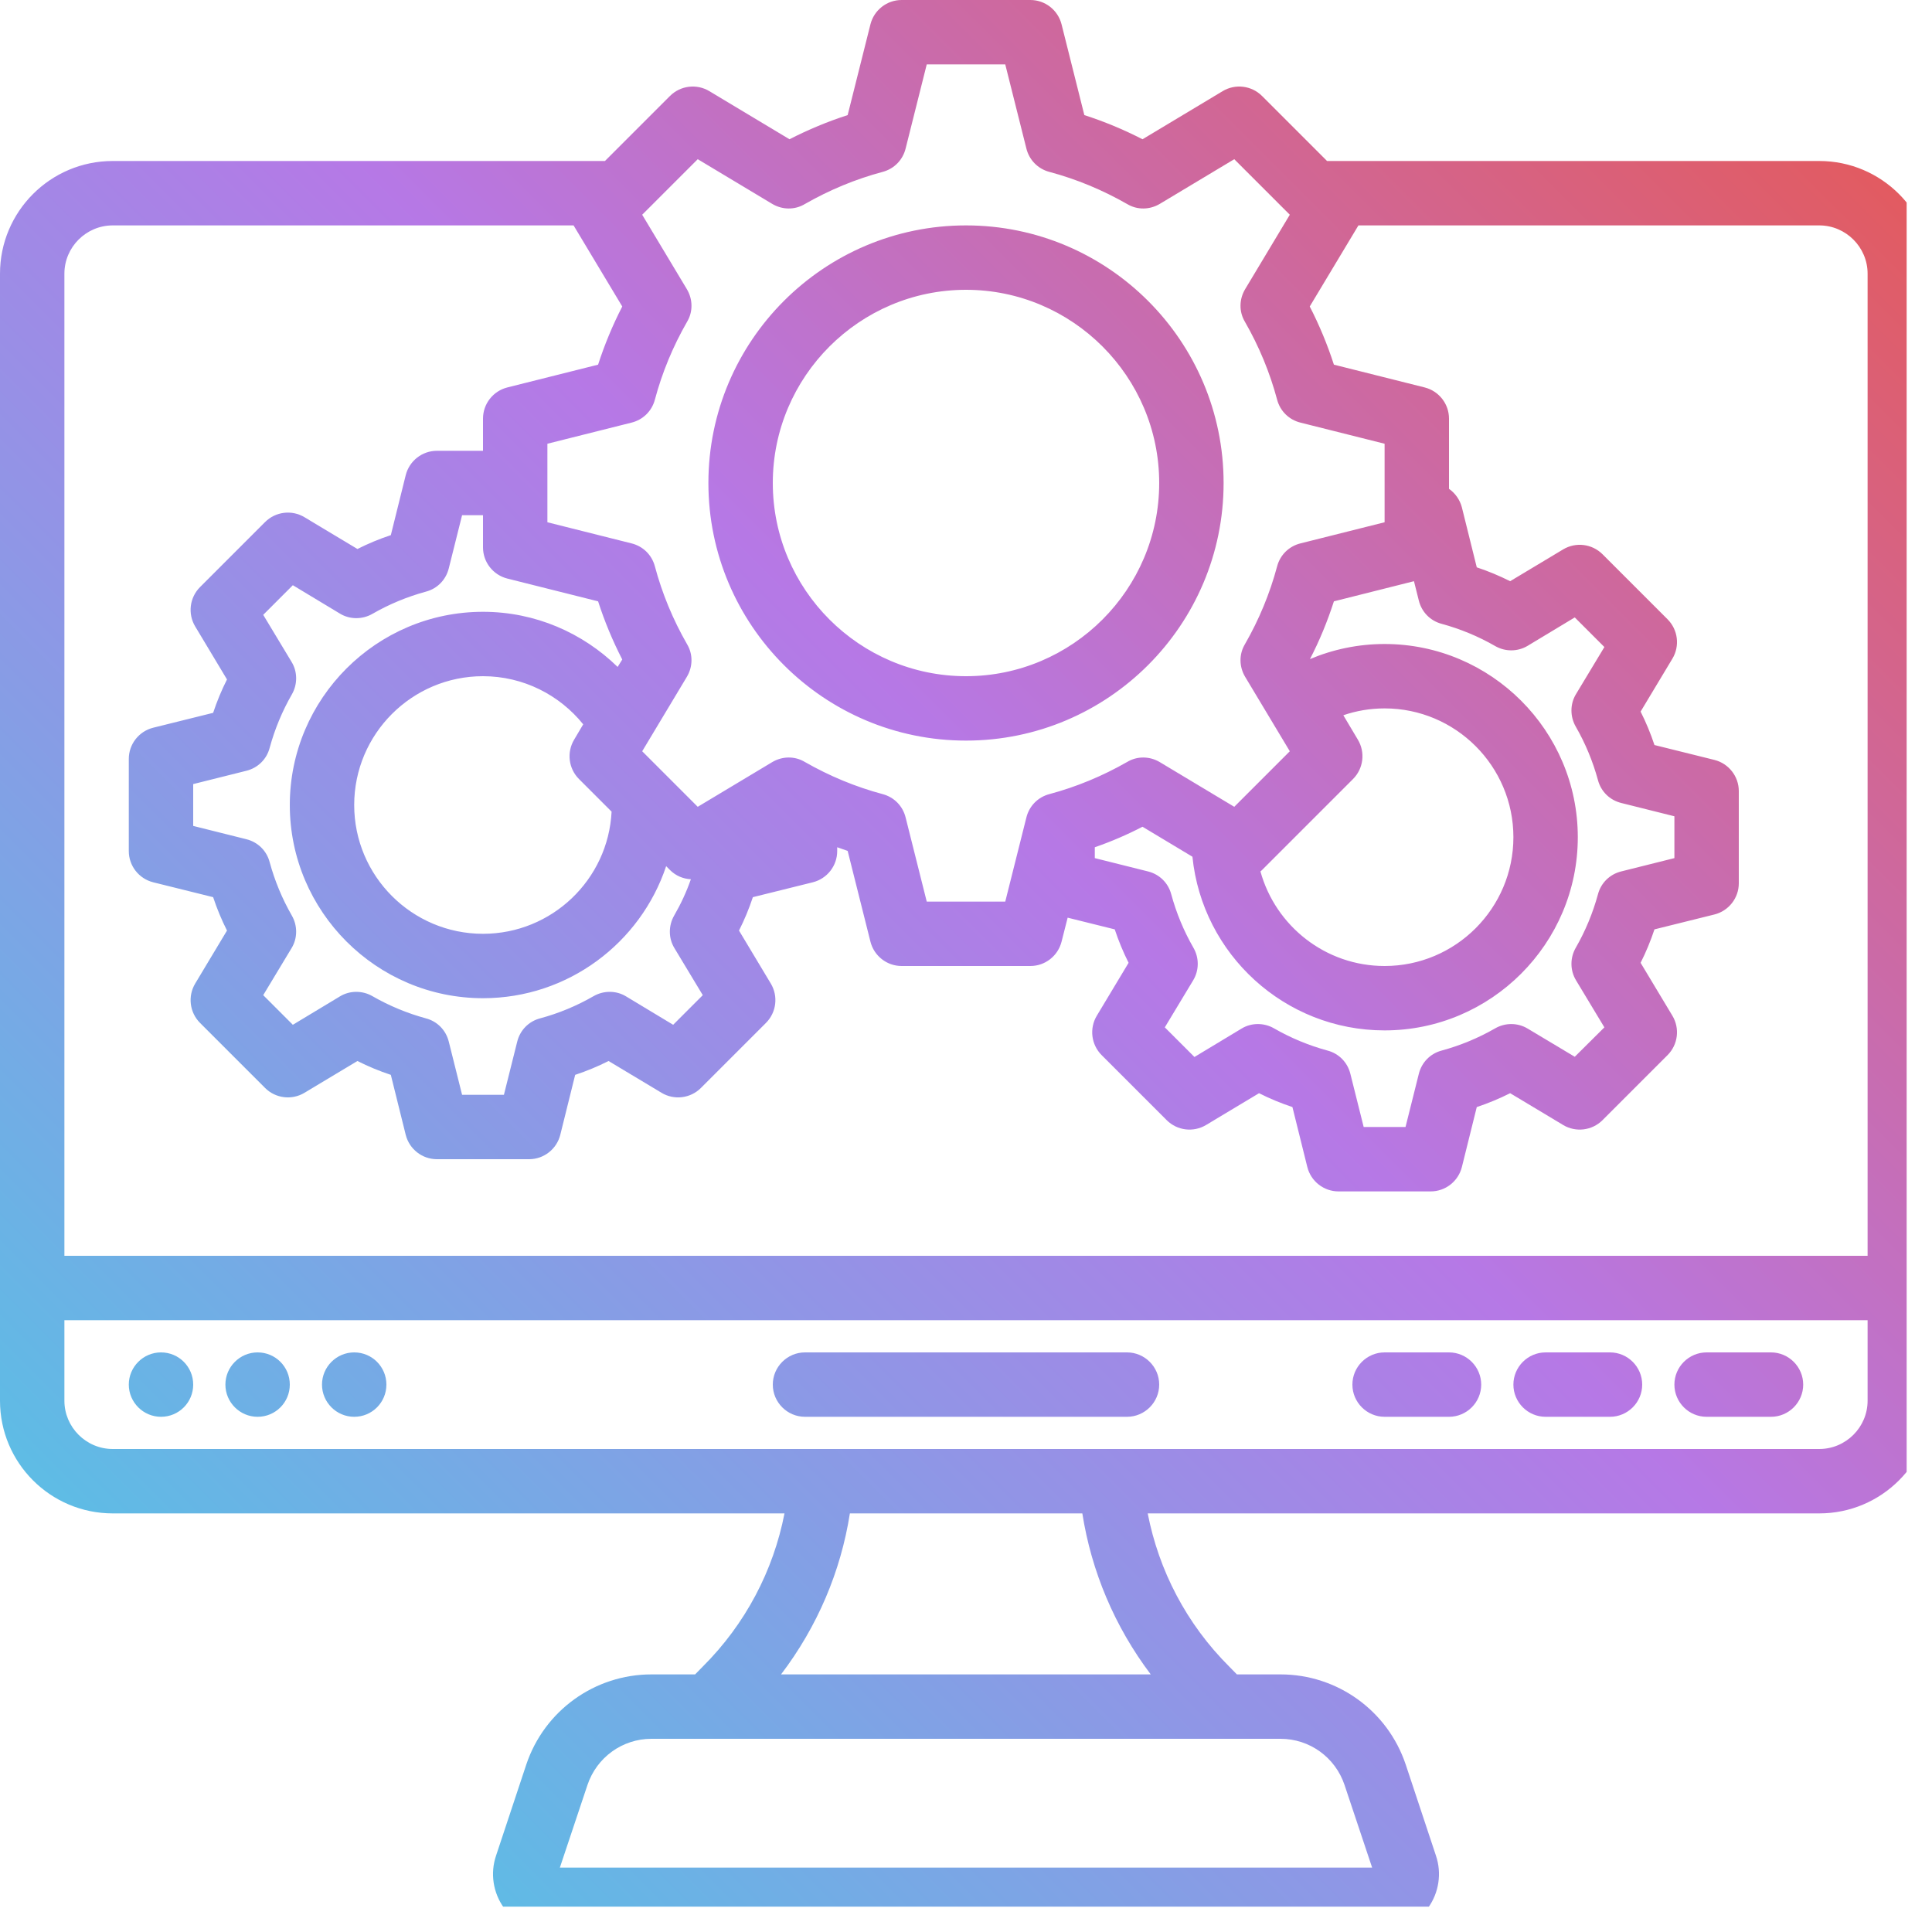 <svg xmlns="http://www.w3.org/2000/svg" xmlns:xlink="http://www.w3.org/1999/xlink" width="50" zoomAndPan="magnify" viewBox="0 0 37.5 37.5" height="50" preserveAspectRatio="xMidYMid meet" version="1.0"><defs><clipPath id="23188a314a"><path d="M 0 0 L 37.008 0 L 37.008 37.008 L 0 37.008 Z M 0 0 " clip-rule="nonzero"/></clipPath><clipPath id="5bbbdd72d3"><path d="M 35.312 3.125 L 25.758 3.125 L 24.496 1.863 C 24.293 1.66 23.977 1.621 23.73 1.77 L 22.176 2.703 C 21.812 2.516 21.434 2.359 21.047 2.234 L 20.605 0.473 C 20.535 0.195 20.285 0 20 0 L 17.5 0 C 17.215 0 16.965 0.195 16.895 0.473 L 16.453 2.234 C 16.066 2.359 15.688 2.516 15.324 2.703 L 13.77 1.77 C 13.523 1.621 13.207 1.66 13.004 1.863 L 11.742 3.125 L 2.188 3.125 C 0.98 3.125 0 4.105 0 5.312 L 0 27.188 C 0 28.395 0.98 29.375 2.188 29.375 L 15.227 29.375 C 15.012 30.48 14.473 31.52 13.637 32.352 L 13.492 32.5 L 12.645 32.5 C 11.543 32.5 10.566 33.203 10.215 34.25 L 9.629 36.016 C 9.512 36.359 9.57 36.738 9.781 37.031 C 9.992 37.324 10.336 37.5 10.699 37.5 L 26.801 37.5 C 27.164 37.5 27.508 37.324 27.719 37.031 C 27.93 36.738 27.988 36.359 27.871 36.016 L 27.285 34.25 C 26.934 33.203 25.957 32.5 24.855 32.5 L 24.008 32.5 L 23.863 32.352 C 23.027 31.52 22.492 30.48 22.277 29.375 L 35.312 29.375 C 36.52 29.375 37.5 28.395 37.5 27.188 L 37.5 5.312 C 37.5 4.105 36.52 3.125 35.312 3.125 Z M 13.332 5.613 L 12.465 4.168 L 13.543 3.09 L 14.988 3.957 C 15.184 4.074 15.426 4.078 15.621 3.961 C 16.098 3.688 16.605 3.477 17.133 3.336 C 17.355 3.277 17.523 3.105 17.578 2.883 L 17.988 1.25 L 19.512 1.25 L 19.922 2.883 C 19.977 3.105 20.145 3.277 20.367 3.336 C 20.895 3.477 21.402 3.688 21.879 3.961 C 22.074 4.078 22.316 4.074 22.512 3.957 L 23.957 3.09 L 25.035 4.168 L 24.168 5.613 C 24.051 5.809 24.047 6.051 24.164 6.246 C 24.438 6.723 24.648 7.23 24.789 7.758 C 24.848 7.98 25.02 8.148 25.242 8.203 L 26.875 8.613 L 26.875 10.137 L 25.242 10.547 C 25.02 10.602 24.848 10.77 24.789 10.992 C 24.648 11.52 24.438 12.027 24.164 12.504 C 24.047 12.699 24.051 12.941 24.168 13.137 L 25.035 14.582 L 23.957 15.66 L 22.512 14.793 C 22.316 14.676 22.074 14.672 21.879 14.789 C 21.402 15.062 20.895 15.273 20.367 15.414 C 20.145 15.473 19.977 15.645 19.922 15.867 L 19.512 17.5 L 17.988 17.5 L 17.578 15.867 C 17.523 15.645 17.355 15.473 17.133 15.414 C 16.605 15.273 16.098 15.062 15.621 14.789 C 15.426 14.672 15.184 14.676 14.988 14.793 L 13.543 15.66 L 12.465 14.582 L 13.332 13.137 C 13.449 12.941 13.453 12.699 13.336 12.504 C 13.062 12.027 12.852 11.52 12.711 10.992 C 12.652 10.77 12.48 10.602 12.258 10.547 L 10.625 10.137 L 10.625 8.613 L 12.258 8.203 C 12.48 8.148 12.652 7.98 12.711 7.758 C 12.852 7.23 13.062 6.723 13.336 6.246 C 13.453 6.051 13.449 5.809 13.332 5.613 Z M 27.445 11.281 L 27.539 11.656 C 27.594 11.879 27.762 12.051 27.984 12.109 C 28.344 12.207 28.695 12.352 29.02 12.539 C 29.215 12.652 29.457 12.652 29.652 12.535 L 30.566 11.984 L 31.141 12.559 L 30.59 13.473 C 30.473 13.664 30.473 13.91 30.586 14.105 C 30.773 14.43 30.918 14.781 31.016 15.141 C 31.074 15.363 31.246 15.531 31.469 15.586 L 32.5 15.844 L 32.5 16.656 L 31.469 16.914 C 31.246 16.969 31.074 17.137 31.016 17.359 C 30.918 17.719 30.773 18.07 30.586 18.395 C 30.473 18.59 30.473 18.832 30.59 19.027 L 31.141 19.941 L 30.566 20.512 L 29.652 19.965 C 29.457 19.848 29.215 19.848 29.02 19.961 C 28.695 20.148 28.344 20.293 27.984 20.391 C 27.762 20.449 27.594 20.621 27.539 20.844 L 27.281 21.875 L 26.469 21.875 L 26.211 20.844 C 26.156 20.621 25.988 20.449 25.766 20.391 C 25.406 20.293 25.055 20.148 24.73 19.961 C 24.535 19.848 24.289 19.848 24.098 19.965 L 23.184 20.516 L 22.609 19.941 L 23.16 19.027 C 23.277 18.832 23.277 18.59 23.164 18.395 C 22.977 18.07 22.832 17.719 22.734 17.359 C 22.676 17.137 22.504 16.969 22.281 16.914 L 21.25 16.656 L 21.25 16.445 C 21.566 16.336 21.875 16.203 22.176 16.047 L 23.145 16.629 C 23.336 18.52 24.934 20 26.875 20 C 28.941 20 30.625 18.316 30.625 16.25 C 30.625 14.184 28.941 12.5 26.875 12.5 C 26.363 12.5 25.871 12.605 25.426 12.793 C 25.613 12.434 25.766 12.059 25.891 11.672 Z M 26.262 15.121 C 26.465 14.918 26.504 14.602 26.355 14.355 L 26.074 13.883 C 26.324 13.797 26.594 13.75 26.875 13.75 C 28.254 13.75 29.375 14.871 29.375 16.25 C 29.375 17.629 28.254 18.75 26.875 18.75 C 25.727 18.75 24.758 17.973 24.465 16.914 C 24.477 16.906 24.484 16.898 24.496 16.887 Z M 5.664 17.77 C 5.477 17.445 5.332 17.094 5.234 16.734 C 5.176 16.512 5.004 16.344 4.781 16.289 L 3.75 16.031 L 3.75 15.219 L 4.781 14.961 C 5.004 14.906 5.176 14.738 5.234 14.516 C 5.332 14.156 5.477 13.805 5.664 13.48 C 5.777 13.285 5.777 13.039 5.66 12.848 L 5.109 11.934 L 5.684 11.359 L 6.598 11.91 C 6.789 12.027 7.035 12.027 7.23 11.914 C 7.555 11.727 7.906 11.582 8.266 11.484 C 8.488 11.426 8.656 11.254 8.711 11.031 L 8.969 10 L 9.375 10 L 9.375 10.625 C 9.375 10.91 9.57 11.16 9.848 11.23 L 11.609 11.672 C 11.734 12.059 11.891 12.438 12.078 12.801 L 11.988 12.945 C 11.312 12.285 10.391 11.875 9.375 11.875 C 7.309 11.875 5.625 13.559 5.625 15.625 C 5.625 17.691 7.309 19.375 9.375 19.375 C 11.027 19.375 12.434 18.301 12.93 16.812 L 13.004 16.887 C 13.117 17 13.262 17.059 13.41 17.066 C 13.324 17.312 13.215 17.547 13.086 17.77 C 12.973 17.965 12.973 18.211 13.09 18.402 L 13.641 19.316 L 13.066 19.891 L 12.152 19.34 C 11.961 19.223 11.715 19.223 11.52 19.336 C 11.195 19.523 10.848 19.668 10.484 19.766 C 10.262 19.824 10.094 19.996 10.039 20.219 L 9.781 21.25 L 8.969 21.25 L 8.711 20.219 C 8.656 19.996 8.488 19.824 8.266 19.766 C 7.906 19.668 7.555 19.523 7.23 19.336 C 7.035 19.223 6.789 19.223 6.598 19.34 L 5.684 19.891 L 5.109 19.316 L 5.66 18.402 C 5.777 18.211 5.777 17.965 5.664 17.77 Z M 11.238 15.121 L 11.871 15.754 C 11.805 17.074 10.711 18.125 9.375 18.125 C 7.996 18.125 6.875 17.004 6.875 15.625 C 6.875 14.246 7.996 13.125 9.375 13.125 C 10.16 13.125 10.863 13.492 11.32 14.059 L 11.145 14.355 C 10.996 14.602 11.035 14.918 11.238 15.121 Z M 2.188 4.375 L 11.133 4.375 C 11.137 4.383 11.141 4.387 11.145 4.395 L 12.078 5.949 C 11.891 6.312 11.734 6.691 11.609 7.078 L 9.848 7.52 C 9.57 7.59 9.375 7.84 9.375 8.125 L 9.375 8.75 L 8.48 8.75 C 8.195 8.75 7.945 8.945 7.875 9.223 L 7.586 10.387 C 7.363 10.461 7.145 10.551 6.938 10.656 L 5.91 10.039 C 5.664 9.891 5.348 9.93 5.145 10.133 L 3.883 11.395 C 3.68 11.598 3.641 11.914 3.789 12.16 L 4.406 13.188 C 4.301 13.395 4.211 13.613 4.137 13.836 L 2.973 14.125 C 2.695 14.195 2.5 14.445 2.5 14.73 L 2.5 16.52 C 2.5 16.805 2.695 17.055 2.973 17.125 L 4.137 17.414 C 4.211 17.637 4.301 17.855 4.406 18.062 L 3.789 19.09 C 3.641 19.336 3.68 19.652 3.883 19.855 L 5.145 21.117 C 5.348 21.32 5.664 21.359 5.91 21.211 L 6.938 20.594 C 7.145 20.699 7.363 20.789 7.586 20.863 L 7.875 22.027 C 7.945 22.305 8.195 22.5 8.48 22.5 L 10.27 22.5 C 10.555 22.5 10.805 22.305 10.875 22.027 L 11.164 20.863 C 11.387 20.789 11.605 20.699 11.812 20.594 L 12.84 21.211 C 13.086 21.359 13.402 21.32 13.605 21.117 L 14.867 19.855 C 15.07 19.652 15.109 19.336 14.961 19.09 L 14.344 18.062 C 14.449 17.855 14.539 17.637 14.613 17.414 L 15.777 17.125 C 16.055 17.055 16.25 16.805 16.25 16.52 L 16.25 16.445 C 16.316 16.469 16.387 16.492 16.453 16.516 L 16.895 18.277 C 16.965 18.555 17.215 18.75 17.5 18.75 L 20 18.75 C 20.285 18.75 20.535 18.555 20.605 18.277 L 20.723 17.812 L 21.637 18.039 C 21.711 18.262 21.801 18.48 21.906 18.688 L 21.289 19.715 C 21.141 19.961 21.18 20.277 21.383 20.48 L 22.645 21.742 C 22.848 21.945 23.164 21.984 23.41 21.836 L 24.438 21.219 C 24.645 21.324 24.863 21.414 25.086 21.488 L 25.375 22.652 C 25.445 22.93 25.695 23.125 25.98 23.125 L 27.77 23.125 C 28.055 23.125 28.305 22.93 28.375 22.652 L 28.664 21.488 C 28.887 21.414 29.102 21.324 29.312 21.219 L 30.34 21.836 C 30.586 21.984 30.902 21.945 31.105 21.742 L 32.367 20.48 C 32.57 20.277 32.609 19.961 32.461 19.715 L 31.844 18.688 C 31.949 18.48 32.039 18.262 32.113 18.039 L 33.277 17.75 C 33.555 17.68 33.75 17.43 33.75 17.145 L 33.75 15.355 C 33.75 15.07 33.555 14.82 33.277 14.75 L 32.113 14.461 C 32.039 14.238 31.949 14.02 31.844 13.812 L 32.461 12.785 C 32.609 12.539 32.57 12.223 32.367 12.02 L 31.105 10.758 C 30.902 10.555 30.586 10.516 30.34 10.664 L 29.312 11.281 C 29.102 11.176 28.887 11.086 28.664 11.012 L 28.375 9.848 C 28.336 9.699 28.246 9.574 28.125 9.488 L 28.125 8.125 C 28.125 7.84 27.93 7.59 27.652 7.52 L 25.891 7.078 C 25.766 6.691 25.609 6.312 25.422 5.949 L 26.355 4.395 C 26.359 4.387 26.363 4.383 26.367 4.375 L 35.312 4.375 C 35.828 4.375 36.25 4.797 36.25 5.312 L 36.25 24.375 L 1.25 24.375 L 1.25 5.312 C 1.25 4.797 1.672 4.375 2.188 4.375 Z M 26.098 34.648 L 26.633 36.25 L 10.867 36.25 L 11.402 34.648 C 11.582 34.109 12.082 33.75 12.645 33.75 L 24.855 33.75 C 25.418 33.75 25.918 34.109 26.098 34.648 Z M 22.336 32.5 L 15.16 32.5 C 15.867 31.57 16.32 30.5 16.496 29.375 L 21.008 29.375 C 21.184 30.496 21.633 31.57 22.336 32.5 Z M 35.312 28.125 L 2.188 28.125 C 1.672 28.125 1.25 27.703 1.25 27.188 L 1.25 25.625 L 36.25 25.625 L 36.25 27.188 C 36.25 27.703 35.828 28.125 35.312 28.125 Z M 22.5 26.875 C 22.5 27.219 22.219 27.5 21.875 27.5 L 15.625 27.5 C 15.281 27.5 15 27.219 15 26.875 C 15 26.531 15.281 26.25 15.625 26.25 L 21.875 26.25 C 22.219 26.25 22.5 26.531 22.5 26.875 Z M 35 26.875 C 35 27.219 34.719 27.5 34.375 27.5 L 33.125 27.5 C 32.781 27.5 32.5 27.219 32.5 26.875 C 32.5 26.531 32.781 26.25 33.125 26.25 L 34.375 26.25 C 34.719 26.25 35 26.531 35 26.875 Z M 31.875 26.875 C 31.875 27.219 31.594 27.5 31.25 27.5 L 30 27.5 C 29.656 27.5 29.375 27.219 29.375 26.875 C 29.375 26.531 29.656 26.25 30 26.25 L 31.25 26.25 C 31.594 26.25 31.875 26.531 31.875 26.875 Z M 28.75 26.875 C 28.75 27.219 28.469 27.5 28.125 27.5 L 26.875 27.5 C 26.531 27.5 26.25 27.219 26.25 26.875 C 26.25 26.531 26.531 26.25 26.875 26.25 L 28.125 26.25 C 28.469 26.25 28.75 26.531 28.75 26.875 Z M 3.75 26.875 C 3.75 27.219 3.473 27.5 3.125 27.5 C 2.781 27.5 2.5 27.219 2.5 26.875 C 2.5 26.531 2.781 26.25 3.125 26.25 C 3.473 26.25 3.75 26.531 3.75 26.875 Z M 5.625 26.875 C 5.625 27.219 5.348 27.5 5 27.5 C 4.656 27.5 4.375 27.219 4.375 26.875 C 4.375 26.531 4.656 26.25 5 26.25 C 5.348 26.25 5.625 26.531 5.625 26.875 Z M 7.5 26.875 C 7.5 27.219 7.223 27.5 6.875 27.5 C 6.531 27.5 6.25 27.219 6.25 26.875 C 6.25 26.531 6.531 26.25 6.875 26.25 C 7.223 26.25 7.5 26.531 7.5 26.875 Z M 18.75 14.375 C 21.508 14.375 23.75 12.133 23.75 9.375 C 23.75 6.617 21.508 4.375 18.75 4.375 C 15.992 4.375 13.75 6.617 13.75 9.375 C 13.75 12.133 15.992 14.375 18.75 14.375 Z M 18.75 5.625 C 20.816 5.625 22.5 7.309 22.5 9.375 C 22.5 11.441 20.816 13.125 18.75 13.125 C 16.684 13.125 15 11.441 15 9.375 C 15 7.309 16.684 5.625 18.75 5.625 Z M 18.75 5.625 " clip-rule="nonzero"/></clipPath><linearGradient x1="3.158" gradientTransform="matrix(0.078, 0, 0, 0.078, -1.25, -1.25)" y1="476.842" x2="476.842" gradientUnits="userSpaceOnUse" y2="3.158" id="0de0d9b436"><stop stop-opacity="1" stop-color="rgb(36.899%, 73.7%, 89.799%)" offset="0"/><stop stop-opacity="1" stop-color="rgb(37.08%, 73.56%, 89.801%)" offset="0.125"/><stop stop-opacity="1" stop-color="rgb(37.575%, 73.178%, 89.807%)" offset="0.129"/><stop stop-opacity="1" stop-color="rgb(37.886%, 72.939%, 89.81%)" offset="0.133"/><stop stop-opacity="1" stop-color="rgb(38.197%, 72.697%, 89.813%)" offset="0.137"/><stop stop-opacity="1" stop-color="rgb(38.51%, 72.458%, 89.818%)" offset="0.141"/><stop stop-opacity="1" stop-color="rgb(38.821%, 72.217%, 89.821%)" offset="0.145"/><stop stop-opacity="1" stop-color="rgb(39.133%, 71.977%, 89.825%)" offset="0.148"/><stop stop-opacity="1" stop-color="rgb(39.444%, 71.736%, 89.828%)" offset="0.152"/><stop stop-opacity="1" stop-color="rgb(39.757%, 71.497%, 89.833%)" offset="0.156"/><stop stop-opacity="1" stop-color="rgb(40.068%, 71.255%, 89.836%)" offset="0.16"/><stop stop-opacity="1" stop-color="rgb(40.379%, 71.016%, 89.839%)" offset="0.164"/><stop stop-opacity="1" stop-color="rgb(40.691%, 70.775%, 89.842%)" offset="0.168"/><stop stop-opacity="1" stop-color="rgb(41.003%, 70.535%, 89.847%)" offset="0.172"/><stop stop-opacity="1" stop-color="rgb(41.315%, 70.294%, 89.85%)" offset="0.176"/><stop stop-opacity="1" stop-color="rgb(41.626%, 70.055%, 89.854%)" offset="0.18"/><stop stop-opacity="1" stop-color="rgb(41.937%, 69.814%, 89.857%)" offset="0.184"/><stop stop-opacity="1" stop-color="rgb(42.25%, 69.574%, 89.861%)" offset="0.188"/><stop stop-opacity="1" stop-color="rgb(42.561%, 69.333%, 89.864%)" offset="0.191"/><stop stop-opacity="1" stop-color="rgb(42.874%, 69.093%, 89.868%)" offset="0.195"/><stop stop-opacity="1" stop-color="rgb(43.185%, 68.852%, 89.871%)" offset="0.199"/><stop stop-opacity="1" stop-color="rgb(43.497%, 68.613%, 89.876%)" offset="0.203"/><stop stop-opacity="1" stop-color="rgb(43.808%, 68.372%, 89.879%)" offset="0.207"/><stop stop-opacity="1" stop-color="rgb(44.121%, 68.132%, 89.883%)" offset="0.211"/><stop stop-opacity="1" stop-color="rgb(44.432%, 67.891%, 89.886%)" offset="0.215"/><stop stop-opacity="1" stop-color="rgb(44.743%, 67.651%, 89.89%)" offset="0.219"/><stop stop-opacity="1" stop-color="rgb(45.055%, 67.41%, 89.893%)" offset="0.223"/><stop stop-opacity="1" stop-color="rgb(45.367%, 67.171%, 89.897%)" offset="0.227"/><stop stop-opacity="1" stop-color="rgb(45.679%, 66.93%, 89.9%)" offset="0.23"/><stop stop-opacity="1" stop-color="rgb(45.99%, 66.69%, 89.905%)" offset="0.234"/><stop stop-opacity="1" stop-color="rgb(46.301%, 66.449%, 89.908%)" offset="0.238"/><stop stop-opacity="1" stop-color="rgb(46.614%, 66.209%, 89.912%)" offset="0.242"/><stop stop-opacity="1" stop-color="rgb(46.925%, 65.968%, 89.915%)" offset="0.246"/><stop stop-opacity="1" stop-color="rgb(47.238%, 65.729%, 89.919%)" offset="0.25"/><stop stop-opacity="1" stop-color="rgb(47.549%, 65.488%, 89.922%)" offset="0.254"/><stop stop-opacity="1" stop-color="rgb(47.861%, 65.248%, 89.926%)" offset="0.258"/><stop stop-opacity="1" stop-color="rgb(48.172%, 65.007%, 89.929%)" offset="0.262"/><stop stop-opacity="1" stop-color="rgb(48.485%, 64.767%, 89.934%)" offset="0.266"/><stop stop-opacity="1" stop-color="rgb(48.796%, 64.526%, 89.937%)" offset="0.27"/><stop stop-opacity="1" stop-color="rgb(49.107%, 64.287%, 89.941%)" offset="0.273"/><stop stop-opacity="1" stop-color="rgb(49.419%, 64.046%, 89.944%)" offset="0.277"/><stop stop-opacity="1" stop-color="rgb(49.731%, 63.806%, 89.948%)" offset="0.281"/><stop stop-opacity="1" stop-color="rgb(50.043%, 63.565%, 89.951%)" offset="0.285"/><stop stop-opacity="1" stop-color="rgb(50.354%, 63.325%, 89.955%)" offset="0.289"/><stop stop-opacity="1" stop-color="rgb(50.665%, 63.084%, 89.958%)" offset="0.293"/><stop stop-opacity="1" stop-color="rgb(50.978%, 62.845%, 89.963%)" offset="0.297"/><stop stop-opacity="1" stop-color="rgb(51.289%, 62.604%, 89.966%)" offset="0.301"/><stop stop-opacity="1" stop-color="rgb(51.601%, 62.364%, 89.97%)" offset="0.305"/><stop stop-opacity="1" stop-color="rgb(51.912%, 62.123%, 89.973%)" offset="0.309"/><stop stop-opacity="1" stop-color="rgb(52.225%, 61.884%, 89.977%)" offset="0.312"/><stop stop-opacity="1" stop-color="rgb(52.536%, 61.642%, 89.98%)" offset="0.316"/><stop stop-opacity="1" stop-color="rgb(52.849%, 61.403%, 89.984%)" offset="0.32"/><stop stop-opacity="1" stop-color="rgb(53.16%, 61.162%, 89.987%)" offset="0.324"/><stop stop-opacity="1" stop-color="rgb(53.471%, 60.922%, 89.992%)" offset="0.328"/><stop stop-opacity="1" stop-color="rgb(53.783%, 60.681%, 89.995%)" offset="0.332"/><stop stop-opacity="1" stop-color="rgb(54.095%, 60.442%, 89.998%)" offset="0.336"/><stop stop-opacity="1" stop-color="rgb(54.407%, 60.2%, 90.001%)" offset="0.34"/><stop stop-opacity="1" stop-color="rgb(54.718%, 59.961%, 90.005%)" offset="0.344"/><stop stop-opacity="1" stop-color="rgb(55.029%, 59.72%, 90.009%)" offset="0.348"/><stop stop-opacity="1" stop-color="rgb(55.342%, 59.48%, 90.013%)" offset="0.352"/><stop stop-opacity="1" stop-color="rgb(55.653%, 59.239%, 90.016%)" offset="0.355"/><stop stop-opacity="1" stop-color="rgb(55.965%, 59%, 90.021%)" offset="0.359"/><stop stop-opacity="1" stop-color="rgb(56.276%, 58.759%, 90.024%)" offset="0.363"/><stop stop-opacity="1" stop-color="rgb(56.589%, 58.519%, 90.027%)" offset="0.367"/><stop stop-opacity="1" stop-color="rgb(56.9%, 58.278%, 90.03%)" offset="0.371"/><stop stop-opacity="1" stop-color="rgb(57.211%, 58.038%, 90.034%)" offset="0.375"/><stop stop-opacity="1" stop-color="rgb(57.523%, 57.797%, 90.038%)" offset="0.379"/><stop stop-opacity="1" stop-color="rgb(57.835%, 57.558%, 90.042%)" offset="0.383"/><stop stop-opacity="1" stop-color="rgb(58.147%, 57.317%, 90.045%)" offset="0.387"/><stop stop-opacity="1" stop-color="rgb(58.459%, 57.077%, 90.05%)" offset="0.391"/><stop stop-opacity="1" stop-color="rgb(58.771%, 56.836%, 90.053%)" offset="0.395"/><stop stop-opacity="1" stop-color="rgb(59.082%, 56.596%, 90.056%)" offset="0.398"/><stop stop-opacity="1" stop-color="rgb(59.393%, 56.355%, 90.059%)" offset="0.402"/><stop stop-opacity="1" stop-color="rgb(59.706%, 56.116%, 90.063%)" offset="0.406"/><stop stop-opacity="1" stop-color="rgb(60.017%, 55.875%, 90.067%)" offset="0.41"/><stop stop-opacity="1" stop-color="rgb(60.329%, 55.635%, 90.071%)" offset="0.414"/><stop stop-opacity="1" stop-color="rgb(60.64%, 55.394%, 90.074%)" offset="0.418"/><stop stop-opacity="1" stop-color="rgb(60.953%, 55.154%, 90.079%)" offset="0.422"/><stop stop-opacity="1" stop-color="rgb(61.264%, 54.913%, 90.082%)" offset="0.426"/><stop stop-opacity="1" stop-color="rgb(61.575%, 54.674%, 90.085%)" offset="0.43"/><stop stop-opacity="1" stop-color="rgb(61.887%, 54.433%, 90.088%)" offset="0.434"/><stop stop-opacity="1" stop-color="rgb(62.199%, 54.193%, 90.092%)" offset="0.438"/><stop stop-opacity="1" stop-color="rgb(62.511%, 53.952%, 90.096%)" offset="0.441"/><stop stop-opacity="1" stop-color="rgb(62.823%, 53.712%, 90.1%)" offset="0.445"/><stop stop-opacity="1" stop-color="rgb(63.135%, 53.471%, 90.103%)" offset="0.449"/><stop stop-opacity="1" stop-color="rgb(63.446%, 53.232%, 90.108%)" offset="0.453"/><stop stop-opacity="1" stop-color="rgb(63.757%, 52.991%, 90.111%)" offset="0.457"/><stop stop-opacity="1" stop-color="rgb(64.07%, 52.751%, 90.114%)" offset="0.461"/><stop stop-opacity="1" stop-color="rgb(64.381%, 52.51%, 90.117%)" offset="0.465"/><stop stop-opacity="1" stop-color="rgb(64.693%, 52.271%, 90.121%)" offset="0.469"/><stop stop-opacity="1" stop-color="rgb(65.004%, 52.029%, 90.125%)" offset="0.473"/><stop stop-opacity="1" stop-color="rgb(65.317%, 51.79%, 90.129%)" offset="0.477"/><stop stop-opacity="1" stop-color="rgb(65.628%, 51.549%, 90.132%)" offset="0.48"/><stop stop-opacity="1" stop-color="rgb(65.939%, 51.309%, 90.135%)" offset="0.484"/><stop stop-opacity="1" stop-color="rgb(66.251%, 51.068%, 90.138%)" offset="0.488"/><stop stop-opacity="1" stop-color="rgb(66.563%, 50.829%, 90.143%)" offset="0.492"/><stop stop-opacity="1" stop-color="rgb(66.875%, 50.587%, 90.146%)" offset="0.496"/><stop stop-opacity="1" stop-color="rgb(67.186%, 50.348%, 90.15%)" offset="0.5"/><stop stop-opacity="1" stop-color="rgb(67.497%, 50.107%, 90.154%)" offset="0.504"/><stop stop-opacity="1" stop-color="rgb(67.81%, 49.867%, 90.158%)" offset="0.508"/><stop stop-opacity="1" stop-color="rgb(68.121%, 49.626%, 90.161%)" offset="0.512"/><stop stop-opacity="1" stop-color="rgb(68.434%, 49.387%, 90.164%)" offset="0.516"/><stop stop-opacity="1" stop-color="rgb(68.745%, 49.146%, 90.167%)" offset="0.52"/><stop stop-opacity="1" stop-color="rgb(69.057%, 48.906%, 90.172%)" offset="0.523"/><stop stop-opacity="1" stop-color="rgb(69.368%, 48.665%, 90.175%)" offset="0.527"/><stop stop-opacity="1" stop-color="rgb(69.681%, 48.425%, 90.179%)" offset="0.531"/><stop stop-opacity="1" stop-color="rgb(69.992%, 48.184%, 90.182%)" offset="0.535"/><stop stop-opacity="1" stop-color="rgb(70.303%, 47.945%, 90.187%)" offset="0.539"/><stop stop-opacity="1" stop-color="rgb(70.615%, 47.704%, 90.19%)" offset="0.543"/><stop stop-opacity="1" stop-color="rgb(70.927%, 47.462%, 90.193%)" offset="0.547"/><stop stop-opacity="1" stop-color="rgb(71.204%, 47.253%, 90.07%)" offset="0.551"/><stop stop-opacity="1" stop-color="rgb(71.481%, 47.044%, 89.948%)" offset="0.555"/><stop stop-opacity="1" stop-color="rgb(71.652%, 46.931%, 89.43%)" offset="0.559"/><stop stop-opacity="1" stop-color="rgb(71.823%, 46.819%, 88.914%)" offset="0.562"/><stop stop-opacity="1" stop-color="rgb(71.992%, 46.706%, 88.397%)" offset="0.566"/><stop stop-opacity="1" stop-color="rgb(72.163%, 46.593%, 87.88%)" offset="0.57"/><stop stop-opacity="1" stop-color="rgb(72.333%, 46.48%, 87.363%)" offset="0.574"/><stop stop-opacity="1" stop-color="rgb(72.504%, 46.367%, 86.845%)" offset="0.578"/><stop stop-opacity="1" stop-color="rgb(72.675%, 46.254%, 86.328%)" offset="0.582"/><stop stop-opacity="1" stop-color="rgb(72.845%, 46.141%, 85.811%)" offset="0.586"/><stop stop-opacity="1" stop-color="rgb(73.015%, 46.028%, 85.294%)" offset="0.59"/><stop stop-opacity="1" stop-color="rgb(73.186%, 45.915%, 84.778%)" offset="0.594"/><stop stop-opacity="1" stop-color="rgb(73.355%, 45.802%, 84.261%)" offset="0.598"/><stop stop-opacity="1" stop-color="rgb(73.526%, 45.689%, 83.743%)" offset="0.602"/><stop stop-opacity="1" stop-color="rgb(73.697%, 45.576%, 83.226%)" offset="0.605"/><stop stop-opacity="1" stop-color="rgb(73.868%, 45.464%, 82.709%)" offset="0.609"/><stop stop-opacity="1" stop-color="rgb(74.037%, 45.351%, 82.191%)" offset="0.613"/><stop stop-opacity="1" stop-color="rgb(74.208%, 45.238%, 81.674%)" offset="0.617"/><stop stop-opacity="1" stop-color="rgb(74.377%, 45.125%, 81.157%)" offset="0.621"/><stop stop-opacity="1" stop-color="rgb(74.548%, 45.012%, 80.64%)" offset="0.625"/><stop stop-opacity="1" stop-color="rgb(74.719%, 44.899%, 80.122%)" offset="0.629"/><stop stop-opacity="1" stop-color="rgb(74.89%, 44.786%, 79.607%)" offset="0.633"/><stop stop-opacity="1" stop-color="rgb(75.06%, 44.673%, 79.089%)" offset="0.637"/><stop stop-opacity="1" stop-color="rgb(75.23%, 44.56%, 78.572%)" offset="0.641"/><stop stop-opacity="1" stop-color="rgb(75.4%, 44.447%, 78.055%)" offset="0.645"/><stop stop-opacity="1" stop-color="rgb(75.571%, 44.334%, 77.538%)" offset="0.648"/><stop stop-opacity="1" stop-color="rgb(75.742%, 44.221%, 77.02%)" offset="0.652"/><stop stop-opacity="1" stop-color="rgb(75.912%, 44.109%, 76.503%)" offset="0.656"/><stop stop-opacity="1" stop-color="rgb(76.082%, 43.996%, 75.986%)" offset="0.66"/><stop stop-opacity="1" stop-color="rgb(76.253%, 43.883%, 75.468%)" offset="0.664"/><stop stop-opacity="1" stop-color="rgb(76.422%, 43.77%, 74.951%)" offset="0.668"/><stop stop-opacity="1" stop-color="rgb(76.593%, 43.657%, 74.435%)" offset="0.672"/><stop stop-opacity="1" stop-color="rgb(76.764%, 43.544%, 73.918%)" offset="0.676"/><stop stop-opacity="1" stop-color="rgb(76.935%, 43.431%, 73.401%)" offset="0.68"/><stop stop-opacity="1" stop-color="rgb(77.104%, 43.318%, 72.884%)" offset="0.684"/><stop stop-opacity="1" stop-color="rgb(77.275%, 43.205%, 72.366%)" offset="0.688"/><stop stop-opacity="1" stop-color="rgb(77.444%, 43.092%, 71.849%)" offset="0.691"/><stop stop-opacity="1" stop-color="rgb(77.615%, 42.979%, 71.332%)" offset="0.695"/><stop stop-opacity="1" stop-color="rgb(77.786%, 42.867%, 70.815%)" offset="0.699"/><stop stop-opacity="1" stop-color="rgb(77.957%, 42.754%, 70.299%)" offset="0.703"/><stop stop-opacity="1" stop-color="rgb(78.127%, 42.641%, 69.781%)" offset="0.707"/><stop stop-opacity="1" stop-color="rgb(78.297%, 42.528%, 69.264%)" offset="0.711"/><stop stop-opacity="1" stop-color="rgb(78.467%, 42.415%, 68.747%)" offset="0.715"/><stop stop-opacity="1" stop-color="rgb(78.638%, 42.302%, 68.23%)" offset="0.719"/><stop stop-opacity="1" stop-color="rgb(78.809%, 42.189%, 67.712%)" offset="0.723"/><stop stop-opacity="1" stop-color="rgb(78.979%, 42.076%, 67.195%)" offset="0.727"/><stop stop-opacity="1" stop-color="rgb(79.149%, 41.963%, 66.678%)" offset="0.73"/><stop stop-opacity="1" stop-color="rgb(79.32%, 41.85%, 66.161%)" offset="0.734"/><stop stop-opacity="1" stop-color="rgb(79.489%, 41.737%, 65.643%)" offset="0.738"/><stop stop-opacity="1" stop-color="rgb(79.66%, 41.624%, 65.128%)" offset="0.742"/><stop stop-opacity="1" stop-color="rgb(79.831%, 41.51%, 64.61%)" offset="0.746"/><stop stop-opacity="1" stop-color="rgb(80.002%, 41.397%, 64.093%)" offset="0.75"/><stop stop-opacity="1" stop-color="rgb(80.171%, 41.284%, 63.576%)" offset="0.754"/><stop stop-opacity="1" stop-color="rgb(80.342%, 41.171%, 63.058%)" offset="0.758"/><stop stop-opacity="1" stop-color="rgb(80.511%, 41.058%, 62.541%)" offset="0.762"/><stop stop-opacity="1" stop-color="rgb(80.682%, 40.945%, 62.024%)" offset="0.766"/><stop stop-opacity="1" stop-color="rgb(80.853%, 40.833%, 61.507%)" offset="0.77"/><stop stop-opacity="1" stop-color="rgb(81.024%, 40.72%, 60.991%)" offset="0.773"/><stop stop-opacity="1" stop-color="rgb(81.194%, 40.607%, 60.474%)" offset="0.777"/><stop stop-opacity="1" stop-color="rgb(81.364%, 40.494%, 59.956%)" offset="0.781"/><stop stop-opacity="1" stop-color="rgb(81.534%, 40.381%, 59.439%)" offset="0.785"/><stop stop-opacity="1" stop-color="rgb(81.705%, 40.268%, 58.922%)" offset="0.789"/><stop stop-opacity="1" stop-color="rgb(81.876%, 40.155%, 58.405%)" offset="0.793"/><stop stop-opacity="1" stop-color="rgb(82.047%, 40.042%, 57.887%)" offset="0.797"/><stop stop-opacity="1" stop-color="rgb(82.216%, 39.929%, 57.37%)" offset="0.801"/><stop stop-opacity="1" stop-color="rgb(82.387%, 39.816%, 56.853%)" offset="0.805"/><stop stop-opacity="1" stop-color="rgb(82.556%, 39.703%, 56.335%)" offset="0.809"/><stop stop-opacity="1" stop-color="rgb(82.727%, 39.59%, 55.82%)" offset="0.812"/><stop stop-opacity="1" stop-color="rgb(82.898%, 39.478%, 55.302%)" offset="0.816"/><stop stop-opacity="1" stop-color="rgb(83.069%, 39.365%, 54.785%)" offset="0.82"/><stop stop-opacity="1" stop-color="rgb(83.238%, 39.252%, 54.268%)" offset="0.824"/><stop stop-opacity="1" stop-color="rgb(83.409%, 39.139%, 53.751%)" offset="0.828"/><stop stop-opacity="1" stop-color="rgb(83.578%, 39.026%, 53.233%)" offset="0.832"/><stop stop-opacity="1" stop-color="rgb(83.749%, 38.913%, 52.716%)" offset="0.836"/><stop stop-opacity="1" stop-color="rgb(83.92%, 38.8%, 52.199%)" offset="0.84"/><stop stop-opacity="1" stop-color="rgb(84.091%, 38.687%, 51.682%)" offset="0.844"/><stop stop-opacity="1" stop-color="rgb(84.261%, 38.574%, 51.164%)" offset="0.848"/><stop stop-opacity="1" stop-color="rgb(84.431%, 38.461%, 50.648%)" offset="0.852"/><stop stop-opacity="1" stop-color="rgb(84.601%, 38.348%, 50.131%)" offset="0.855"/><stop stop-opacity="1" stop-color="rgb(84.772%, 38.235%, 49.614%)" offset="0.859"/><stop stop-opacity="1" stop-color="rgb(84.943%, 38.123%, 49.097%)" offset="0.863"/><stop stop-opacity="1" stop-color="rgb(85.114%, 38.01%, 48.579%)" offset="0.867"/><stop stop-opacity="1" stop-color="rgb(85.283%, 37.897%, 48.062%)" offset="0.871"/><stop stop-opacity="1" stop-color="rgb(85.454%, 37.784%, 47.545%)" offset="0.875"/><stop stop-opacity="1" stop-color="rgb(85.623%, 37.671%, 47.028%)" offset="0.879"/><stop stop-opacity="1" stop-color="rgb(85.794%, 37.558%, 46.512%)" offset="0.883"/><stop stop-opacity="1" stop-color="rgb(85.965%, 37.445%, 45.995%)" offset="0.887"/><stop stop-opacity="1" stop-color="rgb(86.136%, 37.332%, 45.477%)" offset="0.891"/><stop stop-opacity="1" stop-color="rgb(86.305%, 37.219%, 44.96%)" offset="0.895"/><stop stop-opacity="1" stop-color="rgb(86.476%, 37.106%, 44.443%)" offset="0.898"/><stop stop-opacity="1" stop-color="rgb(86.646%, 36.993%, 43.925%)" offset="0.902"/><stop stop-opacity="1" stop-color="rgb(86.816%, 36.88%, 43.408%)" offset="0.906"/><stop stop-opacity="1" stop-color="rgb(86.987%, 36.768%, 42.891%)" offset="0.91"/><stop stop-opacity="1" stop-color="rgb(87.158%, 36.655%, 42.374%)" offset="0.914"/><stop stop-opacity="1" stop-color="rgb(87.328%, 36.542%, 41.856%)" offset="0.918"/><stop stop-opacity="1" stop-color="rgb(87.498%, 36.429%, 41.341%)" offset="0.922"/><stop stop-opacity="1" stop-color="rgb(87.668%, 36.316%, 40.823%)" offset="0.926"/><stop stop-opacity="1" stop-color="rgb(87.839%, 36.203%, 40.306%)" offset="0.93"/><stop stop-opacity="1" stop-color="rgb(88.01%, 36.09%, 39.789%)" offset="0.934"/><stop stop-opacity="1" stop-color="rgb(88.181%, 35.977%, 39.272%)" offset="0.938"/><stop stop-opacity="1" stop-color="rgb(88.35%, 35.864%, 38.754%)" offset="0.941"/><stop stop-opacity="1" stop-color="rgb(88.521%, 35.751%, 38.237%)" offset="0.945"/><stop stop-opacity="1" stop-color="rgb(88.559%, 35.725%, 38.118%)" offset="0.953"/><stop stop-opacity="1" stop-color="rgb(88.599%, 35.699%, 37.999%)" offset="0.969"/><stop stop-opacity="1" stop-color="rgb(88.599%, 35.699%, 37.999%)" offset="1"/></linearGradient></defs><g clip-path="url(#23188a314a)"><g clip-path="url(#5bbbdd72d3)"><path fill="url(#0de0d9b436)" d="M 0 0 L 0 37.008 L 37.008 37.008 L 37.008 0 Z M 0 0 " fill-rule="nonzero"/></g></g></svg>